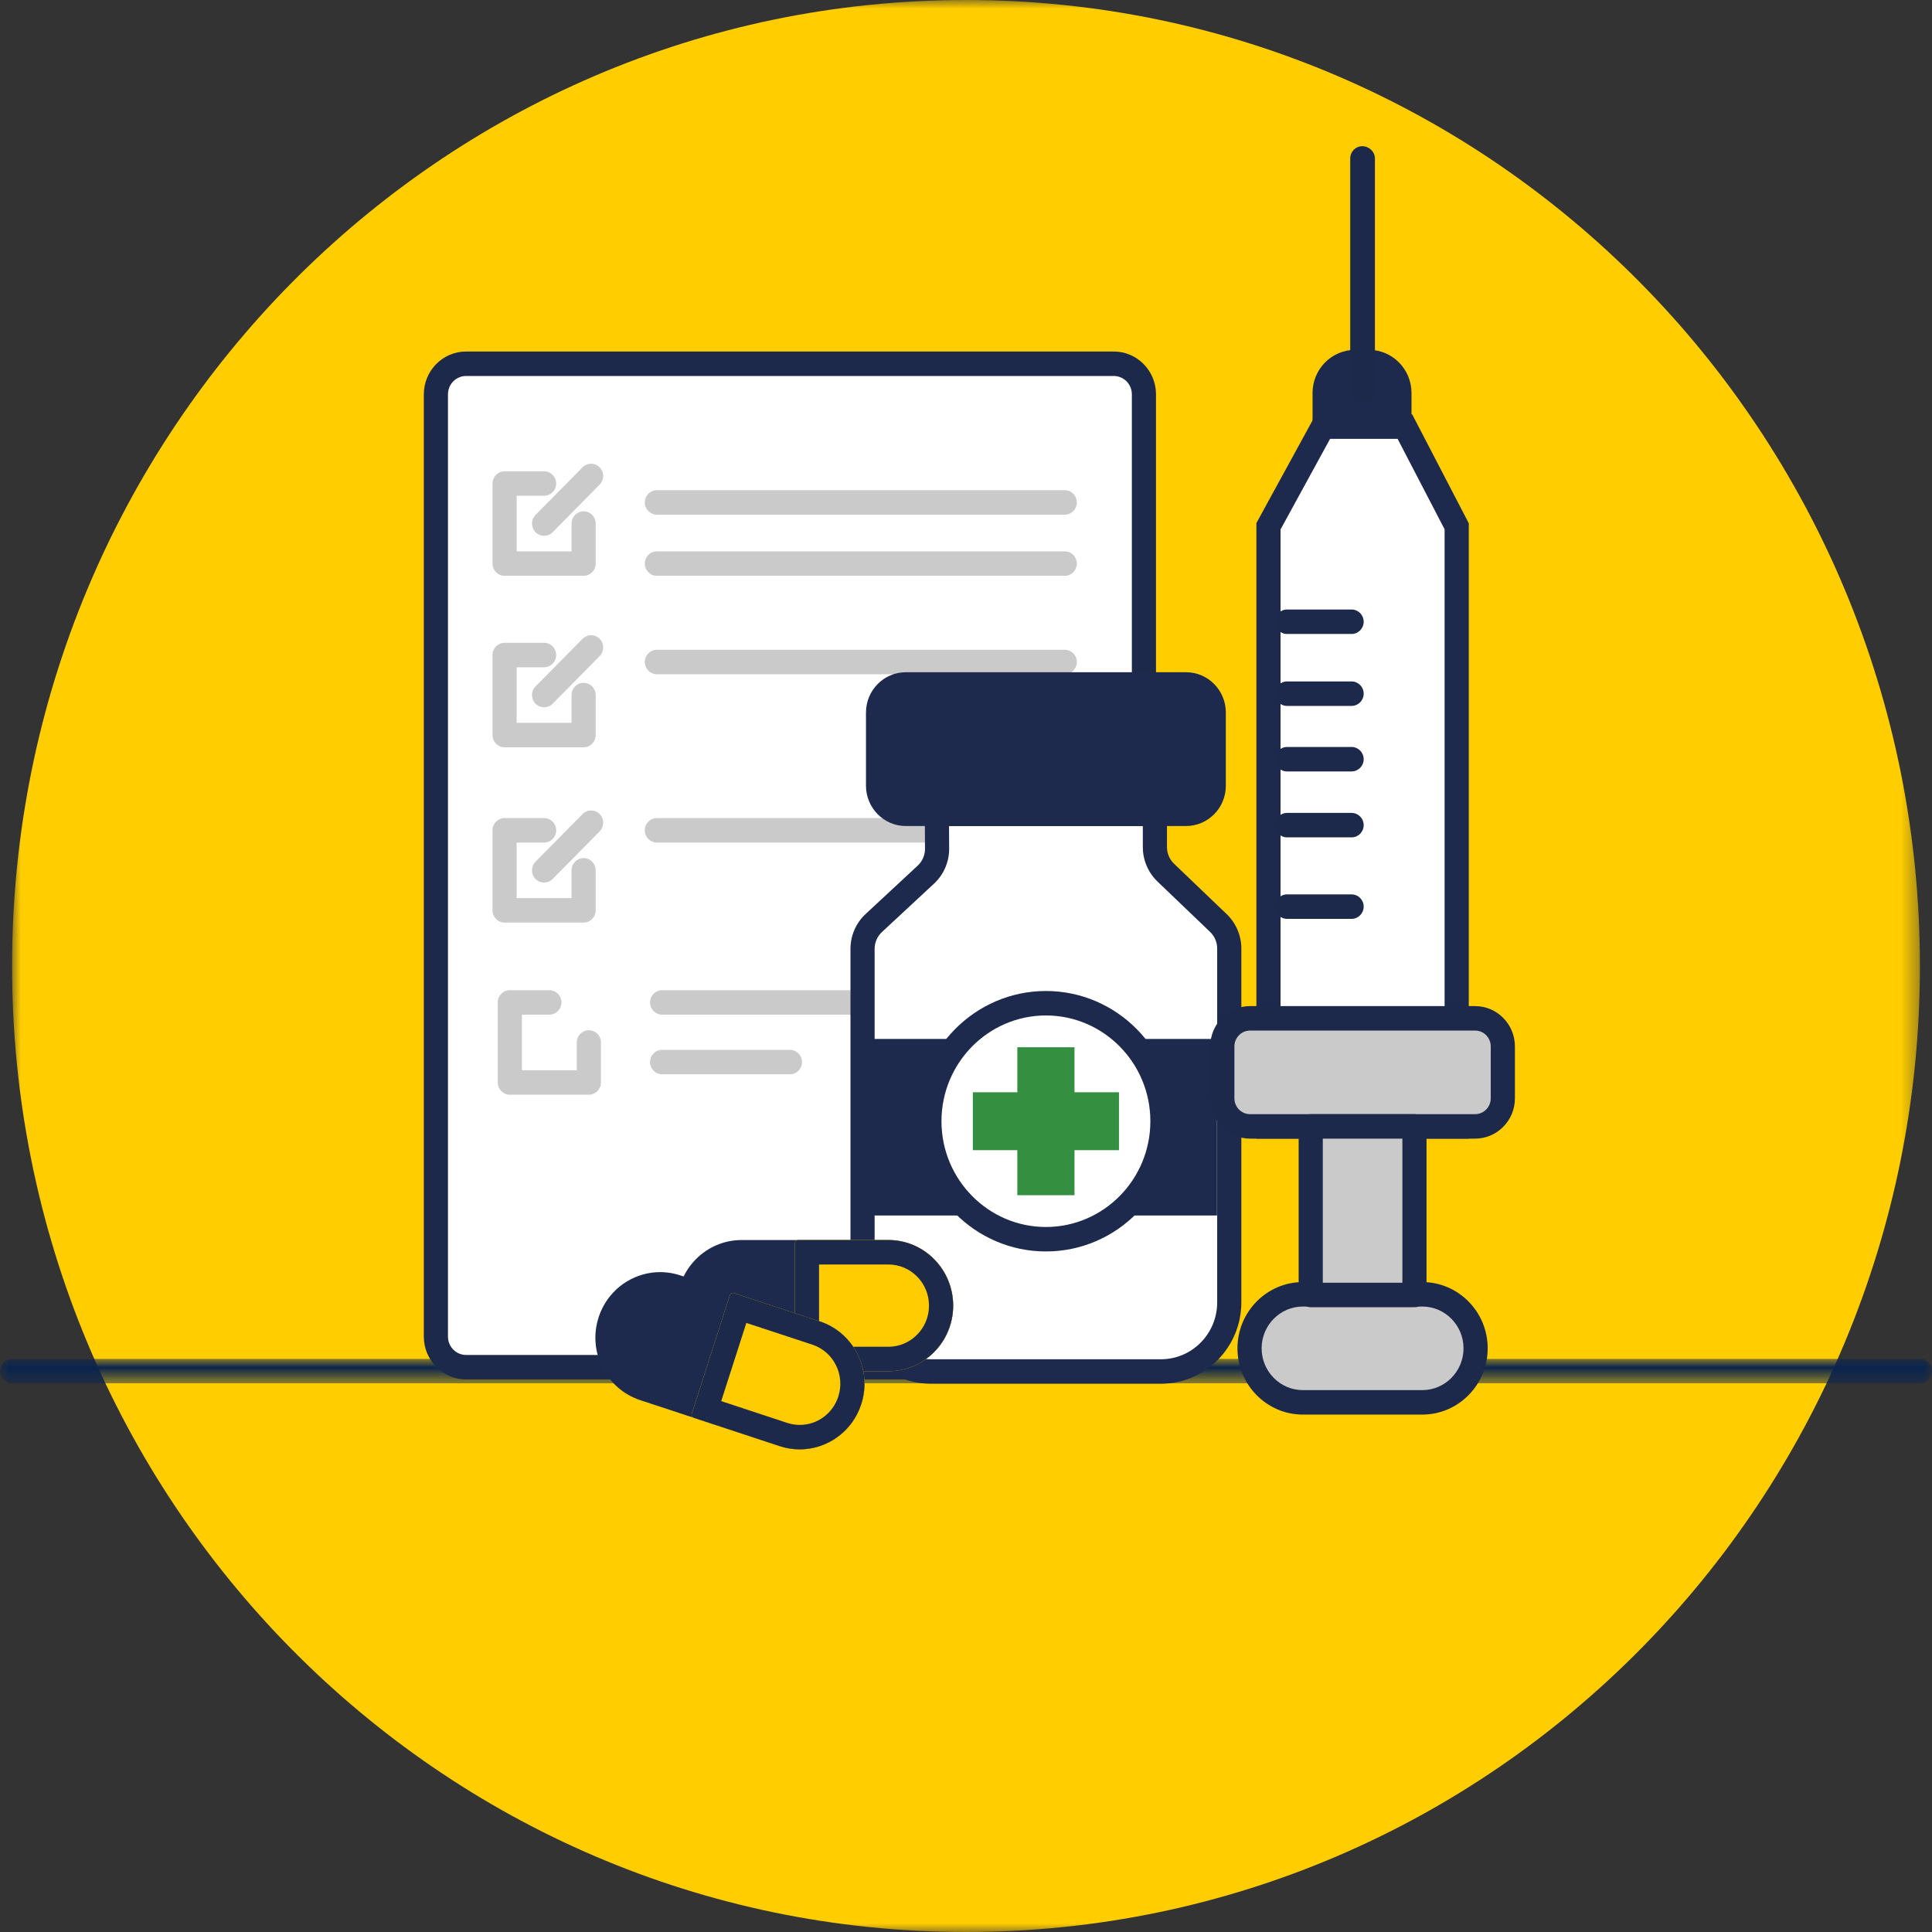 <?xml version="1.0" encoding="UTF-8"?>
<svg width="112px" height="112px" viewBox="0 0 112 112" version="1.1" xmlns="http://www.w3.org/2000/svg" xmlns:xlink="http://www.w3.org/1999/xlink">
    <rect x="0" y="0" width="112" height="112" fill="#333333" stroke="none"/>
    <title>atoms/img/ilustraciones/round_base/cold_chain</title>
    <defs>
        <polygon id="path-1" points="0 0 110.6 0 110.6 112 0 112"></polygon>
        <polygon id="path-3" points="0 0 112 0 112 1.418 0 1.418"></polygon>
        <polygon id="path-5" points="0 112 112 112 112 0 0 0"></polygon>
    </defs>
    <g id="atoms/img/ilustraciones/round_base/cold_chain" stroke="none" stroke-width="1" fill="none" fill-rule="evenodd">
        <g id="Group-79">
            <g id="Group-3" transform="translate(0.7, 0)">
                <mask id="mask-2" fill="white">
                    <use xlink:href="#path-1"></use>
                </mask>
                <g id="Clip-2"></g>
                <path d="M110.6,56 C110.6,25.072 85.841,0 55.3,0 C24.759,0 0,25.072 0,56 C0,86.928 24.759,112 55.3,112 C85.841,112 110.6,86.928 110.6,56" id="Fill-1" fill="#FFCD00" mask="url(#mask-2)"></path>
            </g>
            <line x1="0.7" y1="79.484" x2="111.3" y2="79.484" id="Fill-4" fill="#002453"></line>
            <g id="Group-8" transform="translate(0, 78.775)">
                <mask id="mask-4" fill="white">
                    <use xlink:href="#path-3"></use>
                </mask>
                <g id="Clip-7"></g>
                <path d="M111.3,1.418 L0.7,1.418 C0.314,1.418 -0,1.1 -0,0.709 C-0,0.318 0.314,0 0.7,0 L111.3,0 C111.686,0 112,0.318 112,0.709 C112,1.1 111.686,1.418 111.3,1.418" id="Fill-6" fill="#0A244E" mask="url(#mask-4)"></path>
            </g>
            <path d="M64.566,79.257 L27.018,79.257 C26.052,79.257 25.269,78.464 25.269,77.486 L25.269,22.86 C25.269,21.881 26.052,21.087 27.018,21.087 L64.566,21.087 C65.533,21.087 66.317,21.881 66.317,22.86 L66.317,77.486 C66.317,78.464 65.533,79.257 64.566,79.257" id="Fill-9" fill="#FFFFFF"></path>
            <path d="M27.018,21.796 C26.44,21.796 25.969,22.273 25.969,22.86 L25.969,77.484 C25.969,78.071 26.44,78.548 27.018,78.548 L64.566,78.548 C65.145,78.548 65.615,78.071 65.615,77.484 L65.615,22.86 C65.615,22.273 65.145,21.796 64.566,21.796 L27.018,21.796 Z M64.566,79.966 L27.018,79.966 C25.668,79.966 24.569,78.853 24.569,77.484 L24.569,22.86 C24.569,21.491 25.668,20.378 27.018,20.378 L64.566,20.378 C65.918,20.378 67.015,21.491 67.015,22.86 L67.015,77.484 C67.015,78.853 65.918,79.966 64.566,79.966 L64.566,79.966 Z" id="Fill-11" fill="#1D294A"></path>
            <path d="M61.725,29.836 L38.08,29.836 C37.693,29.836 37.379,29.518 37.379,29.127 C37.379,28.736 37.693,28.418 38.08,28.418 L61.725,28.418 C62.112,28.418 62.425,28.736 62.425,29.127 C62.425,29.518 62.112,29.836 61.725,29.836" id="Fill-13" fill="#CBCACA"></path>
            <path d="M61.725,33.38 L38.08,33.38 C37.693,33.38 37.379,33.063 37.379,32.671 C37.379,32.28 37.693,31.962 38.08,31.962 L61.725,31.962 C62.112,31.962 62.425,32.28 62.425,32.671 C62.425,33.063 62.112,33.38 61.725,33.38" id="Fill-15" fill="#CBCACA"></path>
            <path d="M61.725,39.086 L38.08,39.086 C37.693,39.086 37.379,38.768 37.379,38.377 C37.379,37.985 37.693,37.668 38.08,37.668 L61.725,37.668 C62.112,37.668 62.425,37.985 62.425,38.377 C62.425,38.768 62.112,39.086 61.725,39.086" id="Fill-17" fill="#CBCACA"></path>
            <path d="M33.833,33.38 L29.251,33.38 C28.865,33.38 28.551,33.063 28.551,32.671 L28.551,28.031 C28.551,27.64 28.865,27.322 29.251,27.322 L31.542,27.322 C31.929,27.322 32.242,27.64 32.242,28.031 C32.242,28.423 31.929,28.74 31.542,28.74 L29.951,28.74 L29.951,31.962 L33.133,31.962 L33.133,30.351 C33.133,29.96 33.447,29.642 33.833,29.642 C34.22,29.642 34.533,29.96 34.533,30.351 L34.533,32.671 C34.533,33.063 34.22,33.38 33.833,33.38" id="Fill-19" fill="#CBCACA"></path>
            <path d="M31.542,31.06 C31.363,31.06 31.183,30.991 31.046,30.853 C30.773,30.575 30.773,30.127 31.046,29.849 L33.773,27.09 C34.046,26.813 34.488,26.813 34.763,27.09 C35.036,27.366 35.036,27.816 34.763,28.092 L32.038,30.853 C31.9,30.991 31.721,31.06 31.542,31.06" id="Fill-21" fill="#CBCACA"></path>
            <path d="M33.833,43.322 L29.251,43.322 C28.865,43.322 28.551,43.004 28.551,42.613 L28.551,37.973 C28.551,37.582 28.865,37.264 29.251,37.264 L31.542,37.264 C31.929,37.264 32.242,37.582 32.242,37.973 C32.242,38.365 31.929,38.682 31.542,38.682 L29.951,38.682 L29.951,41.904 L33.133,41.904 L33.133,40.293 C33.133,39.902 33.447,39.584 33.833,39.584 C34.22,39.584 34.533,39.902 34.533,40.293 L34.533,42.613 C34.533,43.004 34.22,43.322 33.833,43.322" id="Fill-23" fill="#CBCACA"></path>
            <path d="M31.542,41.002 C31.363,41.002 31.183,40.933 31.046,40.795 C30.773,40.517 30.773,40.069 31.046,39.791 L33.773,37.032 C34.046,36.755 34.488,36.755 34.763,37.032 C35.036,37.308 35.036,37.758 34.763,38.034 L32.038,40.795 C31.9,40.933 31.721,41.002 31.542,41.002" id="Fill-25" fill="#CBCACA"></path>
            <path d="M33.833,53.483 L29.251,53.483 C28.865,53.483 28.551,53.165 28.551,52.774 L28.551,48.134 C28.551,47.743 28.865,47.425 29.251,47.425 L31.542,47.425 C31.929,47.425 32.242,47.743 32.242,48.134 C32.242,48.525 31.929,48.843 31.542,48.843 L29.951,48.843 L29.951,52.065 L33.133,52.065 L33.133,50.454 C33.133,50.063 33.447,49.745 33.833,49.745 C34.22,49.745 34.533,50.063 34.533,50.454 L34.533,52.774 C34.533,53.165 34.22,53.483 33.833,53.483" id="Fill-27" fill="#CBCACA"></path>
            <path d="M31.542,51.163 C31.363,51.163 31.183,51.093 31.046,50.956 C30.773,50.678 30.773,50.23 31.046,49.952 L33.773,47.192 C34.046,46.916 34.488,46.916 34.763,47.192 C35.036,47.47 35.036,47.918 34.763,48.195 L32.038,50.956 C31.9,51.093 31.721,51.163 31.542,51.163" id="Fill-29" fill="#CBCACA"></path>
            <path d="M61.725,48.843 L38.08,48.843 C37.693,48.843 37.379,48.525 37.379,48.134 C37.379,47.742 37.693,47.425 38.08,47.425 L61.725,47.425 C62.112,47.425 62.425,47.742 62.425,48.134 C62.425,48.525 62.112,48.843 61.725,48.843" id="Fill-31" fill="#CBCACA"></path>
            <path d="M34.137,63.461 L29.556,63.461 C29.168,63.461 28.855,63.143 28.855,62.752 L28.855,58.112 C28.855,57.721 29.168,57.403 29.556,57.403 L31.847,57.403 C32.233,57.403 32.547,57.721 32.547,58.112 C32.547,58.503 32.233,58.821 31.847,58.821 L30.256,58.821 L30.256,62.043 L33.437,62.043 L33.437,60.432 C33.437,60.041 33.751,59.723 34.137,59.723 C34.524,59.723 34.838,60.041 34.838,60.432 L34.838,62.752 C34.838,63.143 34.524,63.461 34.137,63.461" id="Fill-33" fill="#CBCACA"></path>
            <path d="M62.03,58.821 L38.384,58.821 C37.997,58.821 37.684,58.503 37.684,58.112 C37.684,57.72 37.997,57.403 38.384,57.403 L62.03,57.403 C62.416,57.403 62.73,57.72 62.73,58.112 C62.73,58.503 62.416,58.821 62.03,58.821" id="Fill-35" fill="#CBCACA"></path>
            <path d="M45.793,62.279 L38.384,62.279 C37.997,62.279 37.683,61.962 37.683,61.57 C37.683,61.179 37.997,60.861 38.384,60.861 L45.793,60.861 C46.179,60.861 46.493,61.179 46.493,61.57 C46.493,61.962 46.179,62.279 45.793,62.279" id="Fill-37" fill="#CBCACA"></path>
            <path d="M67.305,79.507 L53.959,79.507 C51.775,79.507 50.005,77.713 50.005,75.501 L50.005,55.004 C50.005,54.437 50.238,53.895 50.651,53.511 L53.676,50.7 C54.092,50.313 54.327,49.766 54.323,49.195 L54.312,47.177 L66.953,47.177 L66.953,49.112 C66.953,49.67 67.179,50.203 67.579,50.586 L70.635,53.514 C71.034,53.897 71.261,54.429 71.261,54.987 L71.261,75.501 C71.261,77.713 69.491,79.507 67.305,79.507" id="Fill-39" fill="#FFFFFF"></path>
            <path d="M55.016,47.886 L55.023,49.19 C55.029,49.962 54.71,50.702 54.148,51.224 L51.125,54.033 C50.857,54.282 50.703,54.637 50.703,55.006 L50.703,75.501 C50.703,77.318 52.164,78.797 53.959,78.797 L67.306,78.797 C69.101,78.797 70.561,77.318 70.561,75.501 L70.561,54.987 C70.561,54.625 70.413,54.277 70.154,54.028 L67.097,51.1 C66.561,50.585 66.251,49.861 66.251,49.112 L66.251,47.886 L55.016,47.886 Z M67.306,80.216 L53.959,80.216 C51.392,80.216 49.303,78.1 49.303,75.501 L49.303,55.006 C49.303,54.241 49.622,53.505 50.178,52.989 L53.203,50.179 C53.472,49.928 53.626,49.57 53.623,49.199 L53.608,46.467 L67.651,46.467 L67.651,49.112 C67.651,49.472 67.801,49.823 68.06,50.071 L71.117,52.998 C71.654,53.514 71.962,54.238 71.962,54.987 L71.962,75.501 C71.962,78.1 69.872,80.216 67.306,80.216 L67.306,80.216 Z" id="Fill-41" fill="#1D2A4D"></path>
            <path d="M68.757,47.177 L52.508,47.177 C51.621,47.177 50.903,46.448 50.903,45.55 L50.903,41.306 C50.903,40.407 51.621,39.679 52.508,39.679 L68.757,39.679 C69.643,39.679 70.363,40.407 70.363,41.306 L70.363,45.55 C70.363,46.448 69.643,47.177 68.757,47.177" id="Fill-43" fill="#1D2A4D"></path>
            <path d="M52.508,40.388 C52.009,40.388 51.602,40.799 51.602,41.306 L51.602,45.55 C51.602,46.056 52.009,46.467 52.508,46.467 L68.758,46.467 C69.256,46.467 69.662,46.056 69.662,45.55 L69.662,41.306 C69.662,40.799 69.256,40.388 68.758,40.388 L52.508,40.388 Z M68.758,47.885 L52.508,47.885 C51.237,47.885 50.202,46.837 50.202,45.55 L50.202,41.306 C50.202,40.018 51.237,38.97 52.508,38.97 L68.758,38.97 C70.029,38.97 71.063,40.018 71.063,41.306 L71.063,45.55 C71.063,46.837 70.029,47.885 68.758,47.885 L68.758,47.885 Z" id="Fill-45" fill="#1D2A4D"></path>
            <mask id="mask-6" fill="white">
                <use xlink:href="#path-5"></use>
            </mask>
            <g id="Clip-48"></g>
            <polygon id="Fill-47" fill="#1D2A4D" mask="url(#mask-6)" points="50.659 70.463 70.551 70.463 70.551 60.229 50.659 60.229"></polygon>
            <path d="M51.501,79.49 L42.994,79.49 C40.92,79.49 39.24,77.789 39.24,75.689 C39.24,73.589 40.92,71.886 42.994,71.886 L51.501,71.886 C53.575,71.886 55.257,73.589 55.257,75.689 C55.257,77.789 53.575,79.49 51.501,79.49" id="Fill-49" fill="#1D2A4D" mask="url(#mask-6)"></path>
            <path d="M51.501,79.491 L46.271,79.491 C46.166,79.491 46.081,79.404 46.081,79.299 L46.081,72.077 C46.081,71.972 46.166,71.886 46.271,71.886 L51.501,71.886 C53.575,71.886 55.257,73.589 55.257,75.688 L55.257,75.689 C55.257,77.788 53.575,79.491 51.501,79.491" id="Fill-50" fill="#FFCC02" mask="url(#mask-6)"></path>
            <path d="M51.501,71.886 L46.271,71.886 C46.166,71.886 46.081,71.973 46.081,72.078 L46.081,79.3 C46.081,79.405 46.166,79.491 46.271,79.491 L51.501,79.491 C53.575,79.491 55.255,77.788 55.255,75.688 C55.255,73.588 53.575,71.886 51.501,71.886 M51.501,73.304 C52.799,73.304 53.855,74.373 53.855,75.688 C53.855,77.003 52.799,78.073 51.501,78.073 L47.481,78.073 L47.481,73.304 L51.501,73.304" id="Fill-51" fill="#1D294A" mask="url(#mask-6)"></path>
            <path d="M45.198,83.832 L37.11,81.166 C35.137,80.516 34.058,78.37 34.701,76.373 C35.342,74.377 37.462,73.285 39.434,73.934 L47.522,76.602 C49.494,77.251 50.572,79.397 49.931,81.393 C49.288,83.391 47.169,84.482 45.198,83.832" id="Fill-52" fill="#1D2A4D" mask="url(#mask-6)"></path>
            <path d="M45.198,83.833 L40.224,82.194 C40.124,82.161 40.07,82.052 40.102,81.951 L42.309,75.085 C42.343,74.984 42.449,74.929 42.548,74.962 L47.522,76.602 C49.494,77.252 50.572,79.397 49.929,81.394 C49.288,83.39 47.169,84.482 45.198,83.833" id="Fill-53" fill="#FFCC02" mask="url(#mask-6)"></path>
            <path d="M42.49,74.952 C42.41,74.952 42.336,75.003 42.31,75.084 L40.103,81.952 C40.069,82.052 40.125,82.16 40.224,82.193 L45.198,83.833 C45.583,83.961 45.976,84.021 46.361,84.021 C47.943,84.021 49.413,83 49.93,81.394 C50.571,79.398 49.495,77.252 47.523,76.601 L42.549,74.962 C42.528,74.955 42.51,74.952 42.49,74.952 M43.267,76.691 L47.089,77.95 C47.687,78.147 48.174,78.568 48.458,79.135 C48.744,79.704 48.793,80.349 48.598,80.955 C48.282,81.94 47.383,82.603 46.361,82.603 C46.114,82.603 45.869,82.563 45.631,82.485 L41.81,81.224 L43.267,76.691" id="Fill-54" fill="#1D294A" mask="url(#mask-6)"></path>
            <polygon id="Fill-55" fill="#FFFFFF" mask="url(#mask-6)" points="84.446 65.299 73.534 65.299 73.534 30.51 76.695 24.73 81.443 24.73 84.446 30.51"></polygon>
            <path d="M74.234,64.59 L83.745,64.59 L83.745,30.684 L81.02,25.439 L77.107,25.439 L74.234,30.693 L74.234,64.59 Z M85.146,66.008 L72.834,66.008 L72.834,30.325 L76.282,24.021 L81.866,24.021 L85.146,30.334 L85.146,66.008 Z" id="Fill-56" fill="#1D2A4D" mask="url(#mask-6)"></path>
            <path d="M79.354,20.281 L78.562,20.281 C77.196,20.281 76.09,21.401 76.09,22.783 L76.09,24.73 L81.826,24.73 L81.826,22.783 C81.826,21.401 80.72,20.281 79.354,20.281" id="Fill-57" fill="#1D2A4D" mask="url(#mask-6)"></path>
            <polygon id="Fill-58" fill="#CBCACA" mask="url(#mask-6)" points="78.974 22.633 79.006 22.633 79.006 9.183 78.974 9.183"></polygon>
            <path d="M79.006,23.343 C78.62,23.343 78.274,23.025 78.274,22.634 L78.274,9.184 C78.274,8.793 78.588,8.475 78.974,8.475 C79.361,8.475 79.706,8.793 79.706,9.184 L79.706,22.634 C79.706,23.025 79.393,23.343 79.006,23.343" id="Fill-59" fill="#1D294A" mask="url(#mask-6)"></path>
            <line x1="74.609" y1="36.043" x2="78.354" y2="36.043" id="Fill-60" fill="#CBCACA" mask="url(#mask-6)"></line>
            <path d="M78.353,36.752 L74.609,36.752 C74.222,36.752 73.909,36.434 73.909,36.043 C73.909,35.652 74.222,35.334 74.609,35.334 L78.353,35.334 C78.74,35.334 79.054,35.652 79.054,36.043 C79.054,36.434 78.74,36.752 78.353,36.752" id="Fill-61" fill="#1D294A" mask="url(#mask-6)"></path>
            <line x1="74.609" y1="40.213" x2="78.354" y2="40.213" id="Fill-62" fill="#CBCACA" mask="url(#mask-6)"></line>
            <path d="M78.353,40.922 L74.609,40.922 C74.222,40.922 73.909,40.605 73.909,40.213 C73.909,39.822 74.222,39.504 74.609,39.504 L78.353,39.504 C78.74,39.504 79.054,39.822 79.054,40.213 C79.054,40.605 78.74,40.922 78.353,40.922" id="Fill-63" fill="#1D294A" mask="url(#mask-6)"></path>
            <line x1="74.609" y1="44.012" x2="78.354" y2="44.012" id="Fill-64" fill="#CBCACA" mask="url(#mask-6)"></line>
            <path d="M78.353,44.721 L74.609,44.721 C74.222,44.721 73.909,44.404 73.909,44.012 C73.909,43.621 74.222,43.303 74.609,43.303 L78.353,43.303 C78.74,43.303 79.054,43.621 79.054,44.012 C79.054,44.404 78.74,44.721 78.353,44.721" id="Fill-65" fill="#1D294A" mask="url(#mask-6)"></path>
            <line x1="74.609" y1="47.834" x2="78.354" y2="47.834" id="Fill-66" fill="#CBCACA" mask="url(#mask-6)"></line>
            <path d="M78.353,48.543 L74.609,48.543 C74.222,48.543 73.909,48.226 73.909,47.834 C73.909,47.443 74.222,47.125 74.609,47.125 L78.353,47.125 C78.74,47.125 79.054,47.443 79.054,47.834 C79.054,48.226 78.74,48.543 78.353,48.543" id="Fill-67" fill="#1D294A" mask="url(#mask-6)"></path>
            <line x1="74.609" y1="52.558" x2="78.354" y2="52.558" id="Fill-68" fill="#CBCACA" mask="url(#mask-6)"></line>
            <path d="M78.353,53.267 L74.609,53.267 C74.222,53.267 73.909,52.949 73.909,52.558 C73.909,52.166 74.222,51.849 74.609,51.849 L78.353,51.849 C78.74,51.849 79.054,52.166 79.054,52.558 C79.054,52.949 78.74,53.267 78.353,53.267" id="Fill-69" fill="#1D294A" mask="url(#mask-6)"></path>
            <path d="M85.514,65.299 L72.466,65.299 C71.578,65.299 70.86,64.57 70.86,63.672 L70.86,60.66 C70.86,59.762 71.578,59.035 72.466,59.035 L85.514,59.035 C86.401,59.035 87.12,59.762 87.12,60.66 L87.12,63.672 C87.12,64.57 86.401,65.299 85.514,65.299" id="Fill-70" fill="#CBCACA" mask="url(#mask-6)"></path>
            <path d="M72.466,59.743 C71.966,59.743 71.56,60.155 71.56,60.661 L71.56,63.673 C71.56,64.178 71.966,64.589 72.466,64.589 L85.514,64.589 C86.014,64.589 86.42,64.178 86.42,63.673 L86.42,60.661 C86.42,60.155 86.014,59.743 85.514,59.743 L72.466,59.743 Z M85.514,66.007 L72.466,66.007 C71.195,66.007 70.16,64.96 70.16,63.673 L70.16,60.661 C70.16,59.373 71.195,58.325 72.466,58.325 L85.514,58.325 C86.786,58.325 87.821,59.373 87.821,60.661 L87.821,63.673 C87.821,64.96 86.786,66.007 85.514,66.007 L85.514,66.007 Z" id="Fill-71" fill="#1D294A" mask="url(#mask-6)"></path>
            <path d="M82.45,81.296 L75.53,81.296 C73.822,81.296 72.437,79.894 72.437,78.164 C72.437,76.434 73.822,75.033 75.53,75.033 L82.45,75.033 C84.159,75.033 85.542,76.434 85.542,78.164 C85.542,79.894 84.159,81.296 82.45,81.296" id="Fill-72" fill="#CBCACA" mask="url(#mask-6)"></path>
            <path d="M75.53,75.741 C74.211,75.741 73.137,76.827 73.137,78.165 C73.137,79.5 74.211,80.587 75.53,80.587 L82.451,80.587 C83.77,80.587 84.842,79.5 84.842,78.165 C84.842,76.827 83.77,75.741 82.451,75.741 L75.53,75.741 Z M82.451,82.005 L75.53,82.005 C73.438,82.005 71.737,80.282 71.737,78.165 C71.737,76.046 73.438,74.323 75.53,74.323 L82.451,74.323 C84.543,74.323 86.243,76.046 86.243,78.165 C86.243,80.282 84.543,82.005 82.451,82.005 L82.451,82.005 Z" id="Fill-73" fill="#1D294A" mask="url(#mask-6)"></path>
            <polygon id="Fill-74" fill="#CBCACA" mask="url(#mask-6)" points="75.984 75.071 81.997 75.071 81.997 65.298 75.984 65.298"></polygon>
            <path d="M76.684,74.362 L81.297,74.362 L81.297,66.007 L76.684,66.007 L76.684,74.362 Z M81.997,75.78 L75.984,75.78 C75.596,75.78 75.284,75.463 75.284,75.071 L75.284,65.298 C75.284,64.907 75.596,64.589 75.984,64.589 L81.997,64.589 C82.385,64.589 82.697,64.907 82.697,65.298 L82.697,75.071 C82.697,75.463 82.385,75.78 81.997,75.78 L81.997,75.78 Z" id="Fill-75" fill="#1D294A" mask="url(#mask-6)"></path>
            <path d="M67.387,64.999 C67.387,68.776 64.363,71.839 60.632,71.839 C56.902,71.839 53.877,68.776 53.877,64.999 C53.877,61.221 56.902,58.158 60.632,58.158 C64.363,58.158 67.387,61.221 67.387,64.999" id="Fill-76" fill="#FFFFFF" mask="url(#mask-6)"></path>
            <path d="M60.633,58.867 C57.294,58.867 54.578,61.618 54.578,64.999 C54.578,68.379 57.294,71.13 60.633,71.13 C63.971,71.13 66.688,68.379 66.688,64.999 C66.688,61.618 63.971,58.867 60.633,58.867 M60.633,72.548 C56.521,72.548 53.177,69.162 53.177,64.999 C53.177,60.835 56.521,57.449 60.633,57.449 C64.744,57.449 68.088,60.835 68.088,64.999 C68.088,69.162 64.744,72.548 60.633,72.548" id="Fill-77" fill="#1D2A4D" mask="url(#mask-6)"></path>
            <polygon id="Fill-78" fill="#348F41" mask="url(#mask-6)" points="64.868 63.32 62.29 63.32 62.29 60.71 58.975 60.71 58.975 63.32 56.397 63.32 56.397 66.677 58.975 66.677 58.975 69.287 62.29 69.287 62.29 66.677 64.868 66.677"></polygon>
        </g>
    </g>
</svg>